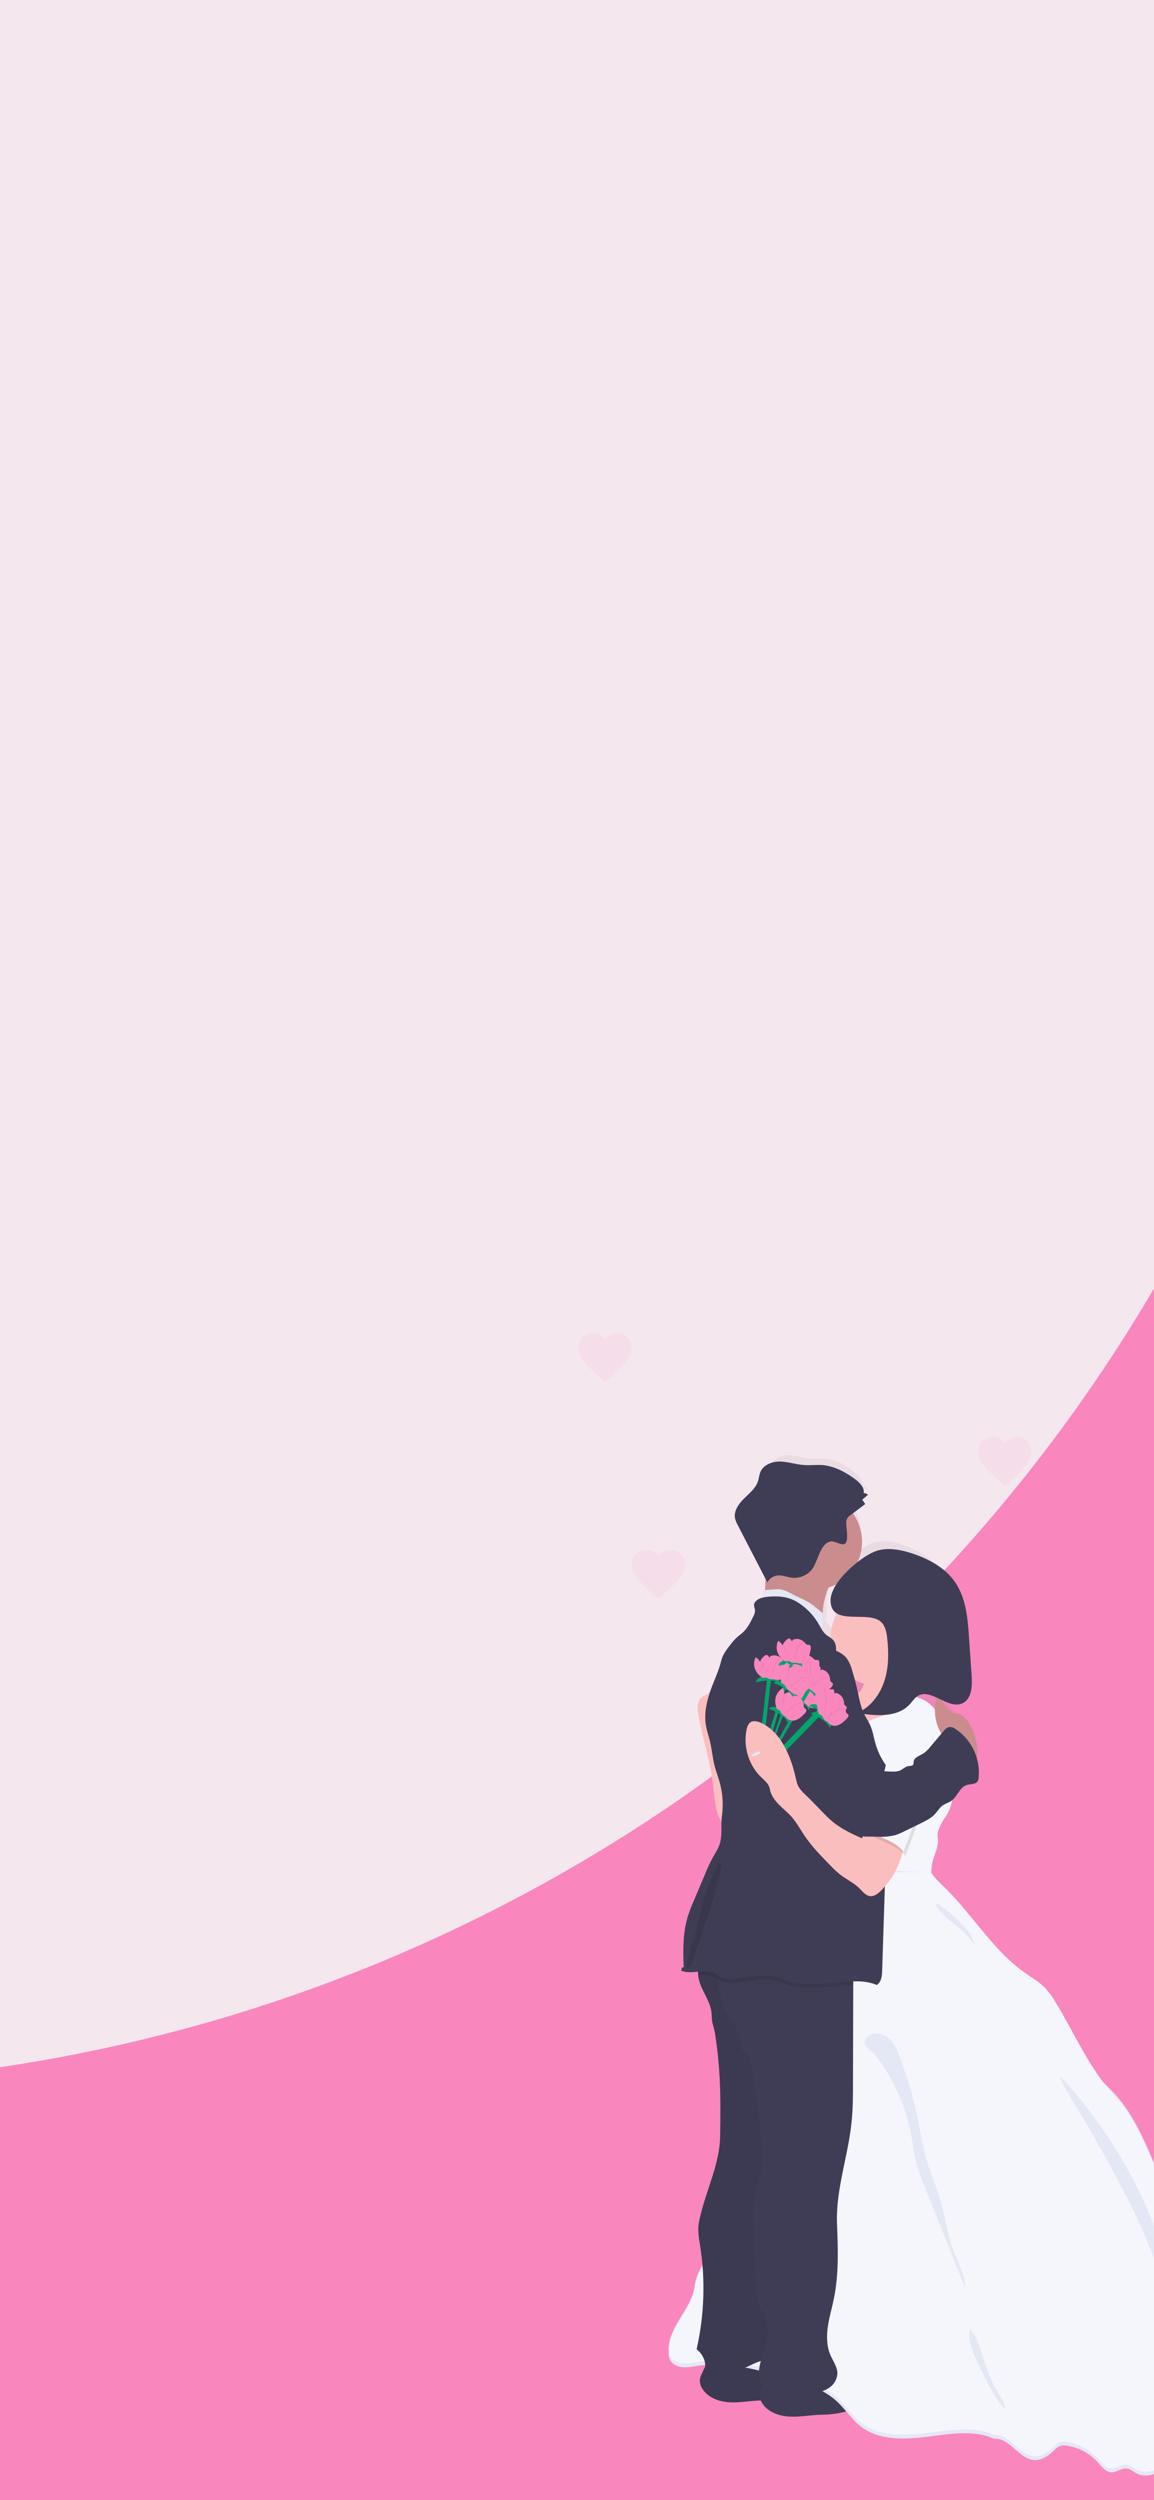 <svg width="375" height="812" viewBox="0 0 375 812" fill="none" xmlns="http://www.w3.org/2000/svg">
<g clip-path="url(#clip0_34_2567)">
<rect width="375" height="812" fill="#FA86BE"/>
<g filter="url(#filter0_d_34_2567)">
<circle cx="-76.5" cy="149.5" r="523.5" fill="#F5E7EE"/>
</g>
<path d="M420.582 777.808C420.586 777.752 420.586 777.696 420.582 777.641C420.621 776.85 420.47 776.061 420.142 775.34C419.138 773.306 416.719 772.972 414.667 772.618C411.287 772.038 408.048 770.82 405.124 769.028C403.183 767.844 401.193 766.101 400.951 763.652C400.951 763.15 400.988 762.647 400.951 762.189C400.951 761.854 400.951 761.525 400.951 761.209C400.951 759.901 400.877 758.698 399.903 758.462C394.087 757.023 389.058 752.069 387.055 745.788C386.627 744.448 386.33 743.053 385.778 741.77C384.023 737.702 380.117 735.495 377.165 732.419C373.284 728.37 371.033 722.74 369.402 717.091C367.771 711.442 366.643 705.595 364.503 700.157C360.938 691.085 357.72 681.425 351.674 674.176C350.763 673.079 349.758 671.956 348.698 670.822C343.322 662.971 339.67 653.689 335.013 645.219C334.124 643.483 333.04 641.854 331.782 640.364C330.17 638.578 328.174 637.301 326.313 635.843C317.353 628.849 311.624 617.861 303.904 609.224C302.559 607.717 300.463 605.596 299.471 603.78C299.465 602.719 299.556 601.661 299.743 600.617C300.239 598.044 301.573 595.601 301.343 592.978C301.263 592.467 301.219 591.951 301.213 591.434C301.276 590.838 301.436 590.256 301.684 589.71C302.084 588.528 302.612 587.392 303.259 586.325C304.383 584.598 305.123 582.651 305.429 580.614C306.973 579.151 307.643 576.472 309.572 575.796C310.644 575.424 312.052 575.678 312.672 574.618C312.851 574.254 312.95 573.857 312.963 573.452C313.158 571.358 312.98 569.246 312.436 567.214C312.592 566.141 312.634 565.054 312.56 563.971C312.349 561.273 311.578 558.648 310.297 556.264C309.51 554.763 308.437 553.263 306.905 552.915C306.57 552.841 306.229 552.822 305.907 552.723C303.935 552.147 303.253 549.102 301.473 548.159C303.761 549.4 306.099 550.801 308.251 549.759C310.954 548.439 311.177 544.321 310.973 541.035L310.254 528.863C309.869 522.662 309.386 516.083 306.192 510.974C303.315 506.361 298.603 503.589 293.791 501.859C290.542 500.687 286.97 499.937 283.752 501.133C283.944 500.997 284.13 500.861 284.316 500.737C283.92 500.855 283.533 501 283.157 501.171C281.469 502.028 279.901 503.104 278.494 504.37C279.274 502.396 279.674 500.292 279.672 498.17C279.69 494.994 278.79 491.88 277.08 489.203L280.714 486.146L279.864 484.764L281.464 483.238C281.363 483.075 281.223 482.941 281.056 482.847C280.889 482.754 280.7 482.705 280.509 482.705C280.435 482.699 280.36 482.699 280.286 482.705C280.343 482.25 280.305 481.787 280.174 481.347L280.062 481.453C279.966 481.073 279.816 480.71 279.616 480.374H279.746C279.67 480.234 279.585 480.1 279.492 479.971C279.492 480.033 279.492 480.101 279.492 480.163C278.969 479.392 278.329 478.708 277.595 478.135C274.817 475.853 271.636 473.962 268.194 473.708C266.52 473.584 264.84 473.85 263.166 473.708C260.909 473.553 258.72 472.697 256.456 472.604C254.193 472.511 251.645 473.435 250.708 475.704C250.305 476.697 250.25 477.813 249.946 478.836C249.27 481.118 247.465 482.699 245.934 484.385C244.402 486.072 242.982 488.335 243.404 490.692C243.572 491.441 243.834 492.166 244.185 492.849L252.042 509.814C252.074 511.056 252.037 512.298 251.93 513.535C251.88 514.068 251.812 514.608 251.725 515.153C251.688 515.383 251.645 515.618 251.589 515.854C250.661 516.01 249.821 516.494 249.22 517.218C248.996 517.5 248.854 517.84 248.811 518.198C248.856 518.766 248.956 519.329 249.109 519.878C249.121 520.61 248.948 521.333 248.606 521.98C247.819 523.809 246.982 525.67 245.642 527.04C245.097 527.604 244.477 528.075 243.925 528.634C243.295 529.303 242.721 530.023 242.207 530.785C241.06 532.397 239.876 534.084 239.454 536.093C238.76 539.379 237.358 542.504 236.354 545.71C236.211 545.968 236.033 546.206 235.827 546.417C235.207 547 234.413 547.248 233.805 547.818C232.441 549.108 232.565 551.464 232.9 553.43C234.103 560.734 236.211 567.847 237.048 575.213C237.383 578.103 237.52 581.042 238.164 583.863C238.402 585.082 238.854 586.249 239.498 587.311C239.405 590.082 239.69 592.891 238.704 595.446C238.245 596.599 237.606 597.653 237.048 598.757C236.276 600.347 235.591 601.978 234.996 603.643L231.629 612.51C231.009 614.191 230.352 615.883 229.868 617.632C228.473 622.723 228.467 628.173 228.665 633.475C228.69 633.639 228.655 633.806 228.566 633.946C228.467 634.07 228.231 634.033 228.225 633.865C228.181 634.175 228.008 634.703 227.97 635.006C229.471 635.738 231.158 635.502 232.832 635.323C232.832 635.484 232.832 635.651 232.832 635.812C232.829 635.852 232.829 635.891 232.832 635.93C232.847 636.436 232.899 636.939 232.987 637.437C232.987 637.437 232.987 637.437 232.987 637.474C233.03 637.728 233.086 637.976 233.142 638.224C233.142 638.293 233.142 638.355 233.191 638.423C233.247 638.646 233.309 638.876 233.377 639.093C233.415 639.21 233.446 639.316 233.483 639.427C233.52 639.539 233.576 639.7 233.626 639.83C233.675 639.961 233.681 639.998 233.712 640.078C234.122 641.145 234.611 642.174 235.076 643.216C235.875 644.827 236.409 646.557 236.658 648.338C236.695 648.747 236.707 649.156 236.726 649.578V650.006C236.738 650.448 236.775 650.889 236.837 651.327C236.949 652.033 237.16 652.709 237.327 653.404C237.427 653.813 237.501 654.235 237.575 654.644C237.65 655.053 237.718 655.593 237.78 656.064C238.247 659.569 238.592 663.083 238.815 666.605C238.871 667.455 238.921 668.31 238.964 669.16C239.256 675.36 239.181 681.561 239.107 687.799C239.066 689.834 238.858 691.862 238.487 693.863C237.451 699.735 235.312 705.44 233.898 711.269C233.749 711.889 233.613 712.509 233.483 713.129C233.168 714.443 232.961 715.781 232.863 717.128C232.853 718.925 233.015 720.719 233.346 722.486C233.652 724.631 233.888 726.787 234.053 728.953C232.91 730.971 232.165 733.19 231.858 735.488C231.108 742.39 225.261 747.567 224.467 754.469C224.414 754.907 224.396 755.348 224.411 755.79C224.393 756.074 224.393 756.36 224.411 756.645C224.328 757.378 224.392 758.12 224.597 758.828C224.891 759.57 225.384 760.217 226.022 760.697C226.66 761.178 227.418 761.473 228.212 761.55C229.731 761.742 231.251 761.358 232.764 761.104C233.446 760.986 234.128 760.911 234.81 760.843C234.828 761.078 234.828 761.315 234.81 761.55C234.489 762.126 234.215 762.728 233.991 763.348C233.609 764.075 233.371 764.869 233.291 765.686C233.264 766.651 233.507 767.604 233.991 768.439C235.517 771.223 238.561 772.531 241.476 772.779C244.39 773.027 247.286 772.389 250.2 772.234H250.696C250.796 772.508 250.919 772.773 251.062 773.027C252.581 775.812 255.632 777.12 258.54 777.368C261.448 777.616 264.356 776.983 267.27 776.828C268.139 776.785 269.013 776.785 269.881 776.723C271.663 776.588 273.425 776.266 275.139 775.762C276.373 777.516 277.788 779.135 279.362 780.592C284.471 784.933 291.534 784.685 297.92 783.835C304.307 782.986 311.506 781.411 317.329 784.455C321.793 783.965 324.453 791.053 328.936 791.233C330.995 791.313 332.843 789.869 334.331 788.281C334.842 787.615 335.5 787.076 336.253 786.706C336.876 786.521 337.536 786.5 338.169 786.644C341.643 787.273 344.764 789.158 346.937 791.939C348.065 793.353 349.219 795.133 350.912 795.17C352.431 795.17 353.776 793.738 355.283 793.93C356.306 794.066 357.143 794.941 358.03 795.48C360.808 797.123 364.231 795.604 366.897 793.793C369.563 791.983 372.415 789.794 375.541 790.123C377.568 790.334 379.373 791.598 381.264 792.423C387.093 794.965 394.242 793.043 398.421 787.859C399.085 787.029 399.767 786.067 400.746 785.85C401.401 785.77 402.065 785.868 402.669 786.136C406.172 787.301 409.855 788.374 413.439 787.58C417.023 786.787 420.434 783.544 420.508 779.464C420.513 779.215 420.503 778.967 420.477 778.72C420.477 778.565 420.508 778.403 420.508 778.242C420.542 778.099 420.567 777.954 420.582 777.808ZM279.827 544.836C279.578 545.489 279.148 546.057 278.587 546.473C278.537 546.206 278.487 545.94 278.432 545.667C278.208 544.513 277.954 543.366 277.681 542.225C278.509 542.756 279.392 543.193 280.317 543.528C280.137 543.962 279.988 544.427 279.808 544.836H279.827ZM270.737 516.846C270.737 516.889 270.737 516.933 270.737 516.976C270.737 519.159 271.493 520.405 272.597 521.118C271.366 523.507 270.728 526.157 270.737 528.844C270.315 528.516 269.862 528.224 269.496 527.858C268.817 527.16 268.265 526.347 267.866 525.459C268.043 525.489 268.226 525.461 268.387 525.378C268.703 525.161 268.69 524.653 268.647 524.243C268.228 520.35 268.753 516.413 270.179 512.766C270.903 512.511 271.603 512.189 272.268 511.805C271.346 513.301 270.823 515.009 270.749 516.765C270.749 516.765 270.718 516.815 270.718 516.846H270.737ZM301.083 547.967C300.761 549.17 300.584 550.406 300.556 551.65C299.432 549.927 297.775 548.621 295.837 547.93C295.609 547.862 295.377 547.806 295.143 547.763C295.287 547.619 295.443 547.486 295.608 547.366C297.387 546.126 299.39 546.994 301.436 548.079C301.315 548.034 301.19 547.996 301.064 547.967H301.083Z" fill="url(#paint0_linear_34_2567)"/>
<path d="M227.412 772.978C227.387 773.972 227.666 774.95 228.212 775.781C229.942 778.614 233.414 779.941 236.719 780.189C240.024 780.437 243.336 779.792 246.641 779.637C247.633 779.594 248.625 779.588 249.611 779.532C254.745 779.222 259.65 777.405 264.492 775.607C265.286 775.316 266.21 774.844 266.253 774.007C266.233 773.718 266.149 773.437 266.008 773.184C265.866 772.931 265.671 772.712 265.435 772.544C264.802 771.99 264.089 771.534 263.32 771.192C260.629 770.008 257.405 770.318 254.85 768.861C254.286 768.538 253.771 768.141 253.182 767.875C252.493 767.598 251.765 767.43 251.024 767.379C247.827 767.015 244.593 767.122 241.426 767.695C239.014 768.135 236.639 768.848 234.19 769.022C233.262 769.102 232.327 769.041 231.418 768.842C230.798 768.699 230.01 768.141 229.421 768.513C228.832 768.885 228.504 770.07 228.224 770.597C227.79 771.325 227.513 772.136 227.412 772.978V772.978Z" fill="#3F3D56"/>
<path opacity="0.05" d="M227.412 772.978C227.387 773.972 227.666 774.95 228.212 775.781C229.942 778.614 233.414 779.941 236.719 780.189C240.024 780.437 243.336 779.792 246.641 779.637C247.633 779.594 248.625 779.588 249.611 779.532C254.745 779.222 259.65 777.405 264.492 775.607C265.286 775.316 266.21 774.844 266.253 774.007C266.233 773.718 266.149 773.437 266.008 773.184C265.866 772.931 265.671 772.712 265.435 772.544C264.802 771.99 264.089 771.534 263.32 771.192C260.629 770.008 257.405 770.318 254.85 768.861C254.286 768.538 253.771 768.141 253.182 767.875C252.493 767.598 251.765 767.43 251.024 767.379C247.827 767.015 244.593 767.122 241.426 767.695C239.014 768.135 236.639 768.848 234.19 769.022C233.262 769.102 232.327 769.041 231.418 768.842C230.798 768.699 230.01 768.141 229.421 768.513C228.832 768.885 228.504 770.07 228.224 770.597C227.79 771.325 227.513 772.136 227.412 772.978V772.978Z" fill="black"/>
<path d="M246.833 777.628C246.805 778.623 247.084 779.601 247.633 780.431C249.363 783.265 252.829 784.592 256.14 784.84C259.451 785.088 262.756 784.443 266.061 784.288C267.053 784.245 268.039 784.238 269.031 784.182C274.165 783.872 279.07 782.056 283.913 780.257C284.707 779.96 285.63 779.495 285.674 778.651C285.654 778.363 285.57 778.083 285.428 777.831C285.287 777.579 285.091 777.362 284.855 777.194C284.224 776.638 283.511 776.183 282.741 775.843C280.05 774.658 276.825 774.962 274.271 773.505C273.706 773.189 273.192 772.786 272.603 772.525C271.913 772.249 271.186 772.08 270.445 772.023C267.247 771.662 264.013 771.77 260.846 772.345C258.434 772.786 256.059 773.499 253.61 773.666C252.683 773.751 251.748 773.693 250.838 773.493C250.218 773.35 249.431 772.792 248.842 773.164C248.253 773.536 247.918 774.72 247.645 775.247C247.208 775.974 246.931 776.786 246.833 777.628V777.628Z" fill="#3F3D56"/>
<path d="M236.689 545.512C236.463 544.887 236.052 544.346 235.51 543.962C234.214 543.242 232.683 544.582 232.119 545.927C231.554 547.273 231.368 548.922 230.258 549.896C229.583 550.516 228.652 550.739 227.958 551.322C226.408 552.63 226.563 555.042 226.929 557.027C228.299 564.467 230.699 571.697 231.654 579.194C232.032 582.139 232.187 585.128 232.894 587.999C233.328 589.698 234.016 591.422 235.374 592.525C236.732 593.629 238.902 593.896 240.18 592.693C237.87 586.432 236.716 579.803 236.775 573.13C236.813 568.789 237.395 564.449 237.513 560.059C237.643 556.227 237.451 552.388 237.259 548.556C237.277 547.572 237.091 546.595 236.713 545.685C236.513 545.236 236.184 544.857 235.768 544.595C235.352 544.334 234.867 544.202 234.376 544.216" fill="#FBBEBE"/>
<path d="M264.53 516.325C273.149 516.325 280.137 509.338 280.137 500.718C280.137 492.099 273.149 485.111 264.53 485.111C255.91 485.111 248.923 492.099 248.923 500.718C248.923 509.338 255.91 516.325 264.53 516.325Z" fill="#CB8C8E"/>
<path d="M285.562 547.639C294.209 547.639 301.219 540.629 301.219 531.982C301.219 523.335 294.209 516.325 285.562 516.325C276.915 516.325 269.906 523.335 269.906 531.982C269.906 540.629 276.915 547.639 285.562 547.639Z" fill="#FBBEBE"/>
<path d="M292.005 547.143C292.141 548.383 292.625 549.828 293.809 550.144C294.359 550.209 294.912 550.24 295.465 550.237C295.906 550.318 296.32 550.504 296.675 550.778C297.03 551.052 297.314 551.406 297.505 551.812C297.879 552.632 298.027 553.538 297.933 554.435C297.831 555.798 297.392 557.115 296.655 558.267C295.26 560.265 293.24 561.744 290.914 562.471C288.604 563.183 286.219 563.622 283.808 563.779C282.738 563.952 281.646 563.918 280.589 563.68C279.925 563.463 279.297 563.145 278.729 562.737C276.964 561.554 275.418 560.072 274.159 558.36C273.234 557.168 272.565 555.798 272.194 554.335C271.837 552.867 272.043 551.319 272.77 549.995C272.994 549.556 273.362 549.208 273.812 549.009C275.139 548.532 276.342 550.175 277.749 550.212C278.866 550.212 279.746 549.257 280.23 548.253C280.713 547.248 280.968 546.113 281.687 545.264C282.524 544.266 283.839 543.825 285.097 543.49C287.168 542.945 289.884 542.12 292.042 542.35C293.226 542.467 292.451 543.174 292.178 544.03C291.904 545.044 291.845 546.104 292.005 547.143V547.143Z" fill="#FBBEBE"/>
<path d="M277.247 563.481C279.151 562.626 280.205 560.561 281.904 559.339C283.33 558.316 285.11 557.95 286.74 557.299C288.395 556.639 289.91 555.671 291.205 554.447C292.383 553.337 293.431 551.967 294.925 551.421C296.067 551.058 297.293 551.058 298.435 551.421C301.653 552.314 304.127 554.993 305.566 558C307.004 561.007 307.556 564.356 308.096 567.648L308.902 572.609C309.5 575.639 309.789 578.722 309.764 581.811C309.633 584.911 308.827 588.011 306.949 590.492C306.221 591.566 305.62 592.721 305.157 593.933C304.879 594.484 304.7 595.081 304.629 595.694C304.634 596.22 304.682 596.745 304.772 597.263C305.032 599.929 303.532 602.416 302.949 605.032C302.647 606.786 302.555 608.57 302.676 610.346C302.661 610.578 302.708 610.809 302.813 611.016C302.946 611.202 303.128 611.348 303.34 611.438C303.749 611.655 304.171 611.859 304.58 612.058C301.158 612.818 297.661 613.188 294.156 613.161C288.012 613.019 282.016 611.301 275.908 610.588C275.678 607.785 276.447 605.082 276.621 602.279C276.656 600.45 276.542 598.621 276.28 596.81C275.769 591.86 275.817 586.868 276.423 581.928C276.633 580.192 276.919 578.462 276.999 576.714C277.092 574.643 276.906 572.565 277.055 570.513C277.198 568.547 277.675 566.6 277.725 564.629C277.783 564.411 277.768 564.181 277.682 563.974C277.595 563.766 277.442 563.593 277.247 563.481V563.481Z" fill="#F4F6FB"/>
<path d="M284.167 607.543C290.591 607.581 296.252 607.767 302.658 608.207C303.786 610.067 301.083 615.084 302.614 616.621C311.394 625.42 313.348 637.245 323.542 644.369C325.656 645.845 331.602 647.042 333.463 648.865C334.92 650.31 332.694 649.28 333.773 651.035C339.973 661.155 353.956 671.144 362.06 679.844C368.931 687.216 372.601 697.05 376.657 706.283C379.087 711.808 380.377 717.767 382.237 723.515C384.097 729.263 386.658 734.986 391.073 739.103C394.434 742.241 398.88 744.486 400.87 748.622C401.431 749.958 401.917 751.324 402.327 752.714C403.5 755.909 405.451 758.762 408.004 761.012C410.558 763.263 413.632 764.842 416.949 765.605C418.753 766.002 417.928 769.009 418.114 770.851C418.369 773.368 420.644 775.154 422.864 776.363C426.241 778.198 429.91 779.434 433.709 780.016C436.041 780.369 438.794 780.716 439.91 782.781C440.28 783.505 440.453 784.313 440.412 785.125C440.331 789.279 436.444 792.566 432.351 793.384C428.259 794.203 424.08 793.099 420.099 791.915C419.403 791.642 418.652 791.542 417.91 791.623C416.794 791.84 416.05 792.82 415.262 793.67C412.832 796.284 409.681 798.12 406.209 798.947C402.736 799.773 399.096 799.553 395.749 798.314C393.591 797.471 391.544 796.187 389.238 795.97C385.679 795.635 382.46 797.867 379.397 799.69C376.334 801.513 372.465 803.076 369.309 801.402C368.267 800.856 367.349 799.969 366.208 799.827C364.491 799.628 362.959 801.117 361.248 801.067C359.326 801.03 358.005 799.207 356.721 797.781C354.111 794.903 350.582 793.02 346.738 792.454C346.018 792.304 345.272 792.325 344.562 792.516C343.722 792.879 342.974 793.426 342.373 794.116C340.68 795.734 338.578 797.216 336.241 797.117C331.137 796.937 328.105 789.726 323.027 790.222C316.405 787.122 308.207 788.721 300.946 789.602C293.685 790.482 285.643 790.737 279.827 786.303C276.764 783.959 274.686 780.555 271.828 777.957C267.314 773.852 261.225 772.06 255.353 770.386C246.052 767.732 236.391 765.053 226.829 766.498C225.106 766.759 223.376 767.118 221.646 766.951C219.916 766.783 218.142 765.81 217.535 764.185C217.269 763.352 217.21 762.467 217.361 761.606C218.26 754.587 224.913 749.316 225.763 742.291C226.191 738.806 228.063 735.755 230.06 732.872C231.759 730.294 233.31 727.621 234.704 724.867C238.009 718.666 241.327 712.465 243.819 705.917C246.442 699.028 248.123 691.823 249.797 684.643C251.409 677.717 252.178 670.623 253.337 663.604C254.181 658.501 255.501 653.491 256.822 648.487C260.729 633.704 264.66 618.835 271.084 604.97C275.263 606.148 279.87 607.519 284.167 607.543Z" fill="#E3E8F4"/>
<path d="M284.167 609.404C290.591 609.441 296.252 609.007 302.658 609.447C303.786 611.307 306.173 613.453 307.705 614.984C316.485 623.796 323.008 634.957 333.196 642.075C335.31 643.557 337.58 644.859 339.397 646.676C340.816 648.176 342.051 649.842 343.074 651.637C349.274 661.762 353.931 673.029 362.035 681.729C368.906 689.101 372.577 698.935 376.632 708.168C379.062 713.693 380.352 719.652 382.212 725.4C384.073 731.148 386.634 736.871 391.048 740.989C394.409 744.126 398.855 746.371 400.845 750.507C401.406 751.843 401.892 753.209 402.303 754.599C403.475 757.794 405.427 760.647 407.98 762.898C410.533 765.148 413.607 766.727 416.924 767.49C418.728 767.887 417.904 770.894 418.09 772.736C418.344 775.254 420.62 777.039 422.839 778.248C426.216 780.083 429.886 781.319 433.684 781.901C436.016 782.254 438.769 782.601 439.885 784.666C440.255 785.39 440.428 786.198 440.387 787.01C440.307 791.164 436.419 794.451 432.326 795.269C428.234 796.088 424.055 794.984 420.074 793.8C419.379 793.527 418.627 793.427 417.885 793.508C416.769 793.725 416.025 794.705 415.237 795.555C412.807 798.169 409.657 800.005 406.184 800.832C402.711 801.658 399.071 801.438 395.724 800.199C393.566 799.356 391.52 798.072 389.213 797.855C385.654 797.52 382.436 799.752 379.373 801.575C376.309 803.398 372.44 804.961 369.284 803.287C368.242 802.741 367.325 801.854 366.184 801.712C364.466 801.513 362.935 803.002 361.223 802.952C359.301 802.915 357.98 801.092 356.697 799.666C354.096 796.784 350.577 794.893 346.738 794.314C346.018 794.164 345.272 794.185 344.562 794.376C343.722 794.74 342.974 795.286 342.373 795.976C340.68 797.595 338.578 799.077 336.241 798.977C331.137 798.798 328.105 791.586 323.027 792.082C316.405 788.982 308.207 790.582 300.946 791.462C293.685 792.343 285.643 792.597 279.827 788.163C276.764 785.82 274.686 782.415 271.828 779.817C267.314 775.712 261.225 773.92 255.353 772.246C246.052 769.592 236.391 766.914 226.829 768.358C225.106 768.619 223.376 768.978 221.646 768.811C219.916 768.644 218.142 767.67 217.535 766.045C217.269 765.212 217.21 764.327 217.361 763.466C218.26 756.447 224.913 751.176 225.763 744.151C226.191 740.666 228.063 737.615 230.06 734.732C231.759 732.154 233.31 729.481 234.704 726.727C238.009 720.526 241.327 714.326 243.819 707.778C246.442 700.889 248.123 693.683 249.797 686.503C251.409 679.577 252.178 672.483 253.337 665.464C254.181 660.361 255.501 655.351 256.822 650.347C260.729 635.564 264.66 620.695 271.084 606.83C275.263 608.009 279.87 609.379 284.167 609.404Z" fill="#E3E8F4"/>
<path d="M284.167 608.164C290.591 608.201 296.252 607.767 302.658 608.207C303.786 610.067 306.173 612.213 307.705 613.744C316.485 622.555 323.008 633.717 333.196 640.835C335.31 642.317 337.58 643.619 339.397 645.436C340.816 646.936 342.051 648.602 343.074 650.397C349.274 660.522 353.931 671.789 362.035 680.488C368.906 687.861 372.577 697.695 376.632 706.928C379.062 712.453 380.352 718.412 382.212 724.16C384.073 729.908 386.634 735.631 391.048 739.748C394.409 742.886 398.855 745.131 400.845 749.266C401.406 750.603 401.892 751.969 402.303 753.359C403.475 756.554 405.427 759.406 407.98 761.657C410.533 763.908 413.607 765.487 416.924 766.25C418.728 766.647 417.904 769.654 418.09 771.496C418.344 774.013 420.62 775.799 422.839 777.008C426.216 778.843 429.886 780.078 433.684 780.661C436.016 781.014 438.769 781.361 439.885 783.426C440.255 784.15 440.428 784.958 440.387 785.77C440.307 789.924 436.419 793.211 432.326 794.029C428.234 794.848 424.055 793.744 420.074 792.56C419.379 792.287 418.627 792.187 417.885 792.268C416.769 792.485 416.025 793.465 415.237 794.314C412.807 796.929 409.657 798.765 406.184 799.592C402.711 800.418 399.071 800.198 395.724 798.959C393.566 798.115 391.52 796.832 389.213 796.615C385.654 796.28 382.436 798.512 379.373 800.335C376.309 802.158 372.44 803.721 369.284 802.047C368.242 801.501 367.325 800.614 366.184 800.472C364.466 800.273 362.935 801.761 361.223 801.712C359.301 801.675 357.98 799.852 356.697 798.426C354.096 795.544 350.577 793.652 346.738 793.074C346.018 792.924 345.272 792.945 344.562 793.136C343.722 793.499 342.974 794.046 342.373 794.736C340.68 796.354 338.578 797.836 336.241 797.737C331.137 797.557 328.105 790.346 323.027 790.842C316.405 787.742 308.207 789.342 300.946 790.222C293.685 791.103 285.643 791.357 279.827 786.923C276.764 784.579 274.686 781.175 271.828 778.577C267.314 774.472 261.225 772.68 255.353 771.006C246.052 768.352 236.391 765.673 226.829 767.118C225.106 767.379 223.376 767.738 221.646 767.571C219.916 767.403 218.142 766.43 217.535 764.805C217.269 763.972 217.21 763.087 217.361 762.226C218.26 755.207 224.913 749.936 225.763 742.911C226.191 739.426 228.063 736.375 230.06 733.492C231.759 730.914 233.31 728.241 234.704 725.487C238.009 719.286 241.327 713.085 243.819 706.538C246.442 699.649 248.123 692.443 249.797 685.263C251.409 678.337 252.178 671.243 253.337 664.224C254.181 659.121 255.501 654.111 256.822 649.107C260.729 634.324 264.66 619.455 271.084 605.59C275.263 606.768 279.87 608.139 284.167 608.164Z" fill="#F4F6FB"/>
<path d="M228.243 636.619C226.197 638.857 226.662 642.416 227.859 645.2C229.055 647.985 230.872 650.595 231.207 653.609C231.319 654.613 231.257 655.63 231.43 656.628C231.561 657.348 231.802 658.036 231.988 658.743C232.214 659.637 232.388 660.544 232.509 661.459C233.167 665.873 233.613 670.326 233.849 674.79C234.19 681.102 234.103 687.433 234.016 693.758C233.892 702.606 229.676 710.891 227.623 719.497C227.262 720.828 227.025 722.19 226.916 723.565C226.907 725.395 227.088 727.222 227.456 729.015C229.268 740.303 228.899 751.833 226.371 762.982C228.231 764.446 229.527 766.901 229.08 769.22C233.08 769.921 237.265 770.609 241.116 769.338C243.441 768.575 245.531 767.125 247.937 766.672C249.797 766.331 251.948 766.504 253.263 765.153C253.797 764.521 254.187 763.781 254.404 762.982C258.943 749.775 257.672 735.396 257.417 721.438C257.281 713.935 257.417 706.426 257.132 698.929C256.572 685.563 254.475 672.305 250.882 659.419C249.146 653.218 247.472 647.017 244.061 641.517C243.375 640.246 242.402 639.15 241.221 638.318C239.925 637.524 238.357 637.332 236.844 637.158C233.681 636.817 231.406 636.978 228.243 636.619Z" fill="#3F3D56"/>
<path opacity="0.05" d="M254.404 762.989C254.185 763.784 253.796 764.523 253.263 765.153C251.948 766.51 249.791 766.331 247.937 766.678C247.701 766.721 247.465 766.777 247.236 766.839C245.121 767.403 243.212 768.65 241.122 769.319C237.265 770.56 233.061 769.902 229.08 769.202C229.527 766.883 228.231 764.421 226.371 762.958C228.901 751.811 229.272 740.282 227.462 728.996C227.089 727.204 226.906 725.377 226.916 723.546C227.028 722.171 227.264 720.81 227.623 719.478C229.663 710.866 233.892 702.581 234.016 693.733C234.103 687.408 234.19 681.077 233.855 674.765C233.611 670.301 233.162 665.857 232.509 661.434C232.387 660.52 232.216 659.613 231.995 658.718C231.802 658.017 231.561 657.323 231.437 656.603C231.257 655.611 231.319 654.588 231.207 653.584C230.872 650.57 229.062 647.966 227.859 645.182C227.356 644.034 227.03 642.818 226.891 641.573C226.749 640.697 226.796 639.802 227.029 638.946C227.262 638.09 227.676 637.294 228.243 636.612C230.37 636.848 232.088 636.842 233.948 636.922C234.859 636.96 235.808 637.022 236.844 637.139C238.357 637.307 239.944 637.499 241.227 638.299C242.408 639.131 243.378 640.226 244.061 641.498C244.396 642.038 244.712 642.584 245.016 643.135C247.8 648.201 249.319 653.782 250.882 659.394C254.474 672.28 256.572 685.538 257.132 698.904C257.448 706.401 257.281 713.91 257.417 721.419C257.678 735.408 258.943 749.775 254.404 762.989Z" fill="black"/>
<path d="M277.266 641.48C277.266 642.565 277.266 643.656 277.266 644.742C277.237 655.217 277.21 665.69 277.185 676.16C277.185 680.47 277.185 684.792 276.739 689.076C275.641 700.238 271.561 711.045 271.995 722.219C272.305 730.336 272.615 738.546 270.985 746.507C270.365 749.558 269.459 752.559 269.013 755.641C268.566 758.723 268.616 761.972 269.838 764.843C270.718 766.895 272.2 768.836 272.119 771.043C272.028 771.992 271.715 772.906 271.206 773.712C270.696 774.518 270.005 775.192 269.186 775.681C267.538 776.64 265.71 777.25 263.817 777.473C261.454 777.865 259.062 778.049 256.667 778.025C253.238 777.988 249.332 777.238 247.558 774.305C246.368 772.333 246.461 769.828 247.031 767.59C247.1 767.329 247.168 767.075 247.242 766.821C247.825 764.867 248.656 762.989 249.102 761.004C249.82 757.873 249.589 754.598 248.439 751.598C248.228 751.04 247.565 749.986 246.969 750.054C246.021 747.605 245.878 744.926 245.729 742.297L244.855 724.501C244.669 720.626 244.483 716.701 245.277 712.906C245.897 709.805 247.217 706.854 247.589 703.71C247.756 701.822 247.745 699.923 247.558 698.036C246.863 688.313 245.605 678.638 243.788 669.061C243.728 668.573 243.566 668.104 243.311 667.684C242.902 667.114 242.189 666.847 241.686 666.351C240.632 665.322 240.731 663.641 240.483 662.184C240.037 659.555 238.295 657.372 236.949 655.078C234.808 651.381 233.609 647.213 233.458 642.943C233.382 640.924 233.546 638.903 233.948 636.922C233.998 636.656 234.06 636.389 234.122 636.123C247.636 635.26 261.205 636.093 274.513 638.603C275.486 638.783 276.578 639.062 277.03 639.942C277.228 640.429 277.309 640.956 277.266 641.48V641.48Z" fill="#3F3D56"/>
<path d="M353.398 690.286C360.07 702.03 366.767 713.799 372.074 726.219C376.384 736.295 379.918 747.028 387.148 755.263C393.919 762.97 403.27 767.782 412.453 772.414L404.231 765.171C395.978 757.886 387.551 750.395 382.312 740.716C379.459 735.445 377.649 729.685 375.491 724.073C369.992 709.64 362.333 696.126 352.778 683.992C350.121 680.505 347.264 677.176 344.221 674.021C346.323 679.602 350.434 685.077 353.398 690.286Z" fill="#E3E8F4"/>
<path d="M319.362 770.752C321.371 774.881 323.417 779.073 326.481 782.496C326.741 780.45 325.34 778.614 324.23 776.878C322.221 773.722 320.999 770.169 319.778 766.653C318.649 763.398 317.601 758.908 315.201 756.335C313.974 760.75 317.502 766.957 319.362 770.752Z" fill="#E3E8F4"/>
<path d="M296.104 693.404C296.686 696.505 297.027 699.605 297.809 702.637C298.576 705.361 299.519 708.033 300.63 710.636L313.701 743.215C313.59 738.787 311.221 734.782 309.714 730.627C307.854 725.524 307.184 720.086 305.665 714.84C304.425 710.587 302.627 706.525 301.325 702.29C299.514 696.319 298.751 690.081 297.331 684.004C296.049 678.745 294.448 673.568 292.538 668.502C291.67 666.109 290.678 663.623 288.762 661.967C286.846 660.311 283.634 659.84 281.823 661.632C279.275 664.156 283.138 665.737 284.409 667.38C290.287 675.028 294.288 683.948 296.091 693.423L296.104 693.404Z" fill="#E3E8F4"/>
<path d="M313.645 626.102C314.339 626.802 314.943 627.585 315.443 628.434C316.144 629.723 316.423 631.23 317.304 632.427C315.753 630.25 313.983 628.239 312.021 626.425C310.83 625.402 309.54 624.521 308.344 623.498C307.432 622.717 303.439 619.331 304.233 618.178C307.73 619.957 310.985 623.231 313.645 626.102Z" fill="#E3E8F4"/>
<path d="M272.15 509.604C272.008 510.887 271.22 511.997 270.544 513.101C268.573 516.376 267.474 520.101 267.351 523.921C267.314 525.041 267.364 526.163 267.5 527.276C267.549 527.691 267.562 528.212 267.202 528.429C267.009 528.519 266.792 528.547 266.582 528.509C266.16 528.472 265.751 528.423 265.342 528.354C258.713 527.294 252.909 522.774 246.238 521.633C246.649 521.438 247.014 521.158 247.309 520.81C247.603 520.463 247.819 520.056 247.943 519.618C248.122 519.118 248.257 518.603 248.346 518.08C248.445 517.528 248.519 516.976 248.575 516.437C248.997 512.443 248.389 508.773 248.166 504.717C247.912 499.992 253.747 501.549 257.169 501.487C259.916 501.437 262.713 501.394 265.367 502.138C268.021 502.882 270.544 504.525 271.685 507.03C272.068 507.831 272.228 508.72 272.15 509.604Z" fill="#CB8C8E"/>
<path d="M267.202 528.429C267.009 528.519 266.792 528.547 266.582 528.509C266.16 528.472 265.751 528.423 265.342 528.354C264.772 527.821 264.22 527.263 263.693 526.68C262.452 525.304 261.336 523.791 259.898 522.619C257.676 520.893 254.96 519.924 252.147 519.853C250.741 519.891 249.335 519.812 247.943 519.618C248.122 519.118 248.257 518.603 248.346 518.08C248.445 517.528 248.52 516.976 248.575 516.437C249.353 516.337 250.135 516.281 250.919 516.269C251.839 516.136 252.772 516.117 253.697 516.214C255.229 516.443 256.58 517.299 257.957 518.012C259.861 518.998 261.901 519.742 263.668 520.963C264.213 521.348 264.734 521.769 265.255 522.203C265.962 522.78 266.663 523.363 267.37 523.933C267.333 525.054 267.382 526.175 267.518 527.288C267.549 527.685 267.562 528.212 267.202 528.429Z" fill="#E3E8F4"/>
<path opacity="0.1" d="M277.266 641.48C277.266 642.565 277.266 643.656 277.266 644.741C274.686 644.816 272.051 645.194 269.484 645.361C267.072 645.535 264.654 645.541 262.235 645.51C260.343 645.557 258.454 645.349 256.617 644.89C255.297 644.506 254.057 643.873 252.742 643.476C250.262 642.714 247.645 642.807 245.022 643.117C242.889 643.365 240.737 643.737 238.611 643.929C237.232 644.121 235.828 643.977 234.518 643.507C234.152 643.341 233.799 643.146 233.464 642.925C232.94 642.573 232.393 642.256 231.827 641.976C230.302 641.294 228.603 641.405 226.898 641.567C226.755 640.691 226.802 639.795 227.035 638.94C227.268 638.084 227.682 637.288 228.249 636.606C230.376 636.842 232.094 636.835 233.954 636.916C234.004 636.649 234.066 636.383 234.128 636.116C247.642 635.253 261.211 636.087 274.519 638.596C275.492 638.776 276.584 639.055 277.036 639.936C277.233 640.425 277.312 640.954 277.266 641.48V641.48Z" fill="black"/>
<path d="M249.127 518.644C247.782 518.805 246.343 519.146 245.475 520.182C245.223 520.46 245.061 520.808 245.01 521.18C245.062 521.761 245.174 522.334 245.345 522.892C245.359 523.642 245.161 524.381 244.774 525.025C243.875 526.885 242.914 528.782 241.401 530.177C240.781 530.754 240.074 531.232 239.448 531.796C238.736 532.471 238.082 533.205 237.495 533.991C236.186 535.628 234.841 537.345 234.363 539.385C233.526 542.926 231.784 546.268 230.643 549.728C229.502 553.188 228.783 556.871 229.403 560.455C229.694 562.154 230.283 563.785 230.693 565.459C231.35 568.144 231.536 570.922 232.23 573.595C232.671 575.263 233.303 576.875 233.781 578.555C234.822 582.156 235.103 585.933 234.605 589.648C234.14 593.04 234.921 596.649 233.551 599.78C232.988 600.935 232.367 602.061 231.691 603.153C230.816 604.76 230.035 606.416 229.353 608.114L225.527 617.142C224.768 618.842 224.099 620.58 223.525 622.351C221.931 627.534 221.925 633.059 222.148 638.472C222.175 638.641 222.137 638.814 222.043 638.956C221.925 639.08 221.658 639.043 221.652 638.876C221.602 639.186 221.404 639.725 221.361 640.035C224.616 641.449 228.622 639.31 231.865 640.754C232.807 641.176 233.607 641.877 234.556 642.286C235.864 642.76 237.269 642.907 238.648 642.714C243.379 642.323 248.234 640.854 252.773 642.255C254.094 642.658 255.328 643.29 256.649 643.675C258.487 644.133 260.379 644.341 262.273 644.295C264.691 644.332 267.109 644.326 269.521 644.146C274.711 643.768 280.162 642.633 284.942 644.692C286.486 643.557 286.604 641.796 286.666 639.886C286.782 636.29 286.898 632.695 287.013 629.103L288.297 589.45C288.478 586.718 288.376 583.975 287.993 581.265C287.119 576.354 284.434 571.964 281.792 567.754L269.459 547.911C268.641 546.597 269.459 545.127 270.024 543.683C270.811 541.609 271.344 539.448 271.611 537.246C271.809 535.628 271.797 533.805 270.699 532.602C270.079 531.926 269.205 531.548 268.498 530.965C267.469 530.122 266.849 528.925 266.229 527.796C264.508 524.693 262.01 522.09 258.98 520.244C255.936 518.477 252.624 518.229 249.127 518.644Z" fill="#3F3D56"/>
<path opacity="0.1" d="M261.851 536.639C257.467 537.848 254.751 542.3 253.548 546.684C251.861 552.816 252.271 559.37 253.759 565.546C255.247 571.722 257.789 577.594 260.363 583.404C260.965 584.825 261.644 586.212 262.396 587.559C264.482 591.206 267.668 594.099 271.499 595.824C275.353 597.526 279.706 597.718 283.696 596.364C284.429 596.129 285.12 595.777 285.742 595.322C287.937 593.635 288.278 590.51 288.439 587.745L288.991 578.053C289.047 577.542 289.022 577.025 288.917 576.522C288.668 575.834 288.287 575.202 287.794 574.661C285.978 572.311 284.631 569.633 283.826 566.774C283.262 564.771 282.964 562.682 282.096 560.79C281.575 559.649 280.856 558.608 280.292 557.485C279.051 555.067 278.611 552.357 278.028 549.716C277.52 547.409 276.912 545.125 276.205 542.864C275.879 541.612 275.345 540.423 274.624 539.348C272.919 537.042 269.893 536.211 267.09 535.628C265.765 535.238 264.367 535.17 263.01 535.43C261.485 535.845 260.301 537.023 259.197 538.152" fill="black"/>
<path d="M262.471 536.019C258.087 537.228 255.371 541.68 254.168 546.064C252.482 552.196 252.891 558.75 254.379 564.926C255.867 571.102 258.409 576.974 260.983 582.784C261.585 584.205 262.264 585.591 263.017 586.939C265.102 590.586 268.288 593.479 272.119 595.204C275.974 596.906 280.326 597.098 284.316 595.744C285.05 595.509 285.74 595.157 286.362 594.702C288.557 593.015 288.898 589.89 289.059 587.125L289.611 577.433C289.667 576.922 289.642 576.405 289.537 575.901C289.288 575.214 288.907 574.582 288.415 574.041C286.599 571.691 285.251 569.013 284.446 566.154C283.882 564.151 283.584 562.062 282.716 560.17C282.195 559.029 281.476 557.988 280.912 556.865C279.672 554.447 279.231 551.737 278.648 549.096C278.14 546.789 277.532 544.505 276.825 542.244C276.499 540.992 275.965 539.803 275.244 538.728C273.539 536.422 270.513 535.591 267.71 535.008C266.386 534.618 264.987 534.55 263.63 534.809C262.105 535.225 260.921 536.403 259.817 537.532" fill="#3F3D56"/>
<path d="M305.243 561.9C303.678 558.628 303.386 554.89 304.425 551.415C306.855 552.035 307.525 555.619 310.005 556.258C310.371 556.351 310.762 556.369 311.134 556.45C312.87 556.803 314.098 558.31 314.997 559.86C316.441 562.243 317.323 564.923 317.576 567.698C317.821 570.484 317.169 573.276 315.716 575.666C315.778 575.573 311.376 571.059 311.004 570.594C310.231 569.688 309.474 568.764 308.734 567.822C307.956 566.949 307.257 566.009 306.645 565.013C306.434 564.616 306.39 564.157 306.204 563.736C305.913 563.109 305.547 562.514 305.243 561.9Z" fill="#CB8C8E"/>
<path d="M293.939 598.373C293.183 604.325 290.472 609.858 286.232 614.104C285.283 615.04 284.099 615.964 282.772 615.834C281.34 615.685 280.354 614.383 279.331 613.354C277.47 611.493 274.99 610.383 272.925 608.759C271.858 607.879 270.847 606.933 269.899 605.925C266.861 602.825 263.804 599.725 261.38 596.11C260.009 594.076 258.837 591.893 257.213 590.058C255.929 588.6 254.385 587.398 253.034 586.009C251.682 584.62 250.491 582.958 250.169 581.048C249.828 579.027 247.689 577.712 246.343 576.162C244.684 574.198 243.486 571.888 242.837 569.401C242.188 566.914 242.104 564.313 242.592 561.789C242.809 560.71 243.261 559.501 244.303 559.129C244.717 559.002 245.154 558.975 245.58 559.048C248.197 559.414 250.138 561.584 251.831 563.618C252.991 564.948 254.058 566.357 255.024 567.834C257.089 571.189 258.037 575.095 258.955 578.927C259.495 581.166 261.727 582.821 263.333 584.471L267.363 588.607C268.324 589.593 269.286 590.585 270.34 591.471C273.223 593.914 276.683 595.551 280.137 597.052C280.441 595.935 280.901 594.867 281.501 593.877C281.808 593.39 282.214 592.973 282.693 592.653C283.171 592.333 283.712 592.116 284.279 592.017C285.879 591.812 287.342 592.873 288.619 593.877L293.363 597.598C293.629 597.815 293.977 598.05 293.939 598.373Z" fill="#FBBEBE"/>
<path opacity="0.1" d="M301.486 561.367C302.068 561.991 302.529 562.719 302.844 563.512C303.898 565.689 304.374 568.1 304.227 570.513C304.062 571.812 303.775 573.093 303.371 574.339L301.895 579.417C299.601 587.292 297.3 595.186 294.2 602.781C291.652 599.476 287.193 598.478 283.572 596.413C283.215 596.236 282.896 595.99 282.636 595.688C282.316 595.221 282.153 594.665 282.171 594.1C282.21 592.575 282.542 591.072 283.15 589.673C285.407 583.615 288.539 577.7 288.905 571.251C288.919 570.051 288.995 568.853 289.134 567.661C289.396 566.24 289.957 564.892 290.781 563.706C291.604 562.519 292.67 561.521 293.909 560.778C295.992 559.426 299.638 559.556 301.486 561.367Z" fill="black"/>
<path d="M300.866 559.928C301.447 560.554 301.907 561.281 302.224 562.074C303.278 564.25 303.754 566.661 303.606 569.074C303.445 570.391 303.159 571.688 302.751 572.95L301.275 578.028C298.981 585.903 296.68 593.797 293.58 601.392C291.031 598.094 286.573 597.089 282.952 595.024C282.595 594.85 282.277 594.605 282.016 594.305C281.698 593.838 281.535 593.282 281.551 592.718C281.589 591.191 281.921 589.685 282.53 588.284C284.787 582.226 287.919 576.317 288.284 569.862C288.299 568.664 288.375 567.468 288.514 566.278C288.775 564.856 289.336 563.507 290.159 562.319C290.982 561.131 292.049 560.132 293.288 559.389C295.372 558.006 299.018 558.136 300.866 559.928Z" fill="#F4F6FB"/>
<path d="M286.499 526.972C287.739 528.293 288.086 530.202 288.291 532.007C288.824 536.67 288.836 541.481 287.385 545.946C285.934 550.41 282.859 554.497 278.549 556.351C284.552 557.324 291.682 557.932 295.75 553.405C296.544 552.525 297.189 551.465 298.199 550.826C302.509 548.11 307.978 555.272 312.653 553.238C315.753 551.899 315.977 547.707 315.753 544.359L314.904 531.957C314.47 525.626 313.918 518.936 310.291 513.752C307.017 509.058 301.653 506.237 296.203 504.451C292.284 503.211 287.919 502.399 284.105 503.967C279.238 505.964 269.844 513.938 269.899 519.835C270.005 528.596 282.406 522.644 286.499 526.972Z" fill="#3F3D56"/>
<path d="M290.194 575.381C290.89 575.408 291.586 575.318 292.253 575.114C293.307 574.723 294.113 573.744 295.248 573.582C295.818 573.502 296.55 573.582 296.798 573.043C296.872 572.792 296.899 572.529 296.878 572.268C296.965 570.761 298.856 570.24 300.134 569.434C300.939 568.869 301.653 568.183 302.248 567.4L306.651 562.198C307.055 561.603 307.643 561.157 308.325 560.927C309.104 560.84 309.885 561.063 310.501 561.547C313.064 563.25 315.116 565.617 316.44 568.395C317.763 571.173 318.308 574.258 318.017 577.321C318.006 577.744 317.896 578.159 317.694 578.531C317.006 579.609 315.388 579.349 314.166 579.733C311.828 580.465 311.115 583.497 309.112 584.905C308.213 585.525 307.103 585.792 306.229 586.436C305.355 587.081 304.685 588.21 303.891 589.084C302.651 590.485 300.884 591.347 299.185 592.184L293.995 594.714C292.974 595.246 291.91 595.69 290.814 596.041C288.922 596.484 286.975 596.649 285.035 596.531L281.234 596.482C280.806 596.52 280.375 596.434 279.994 596.233C279.77 596.066 279.583 595.855 279.442 595.613C277.489 592.68 277.092 588.892 277.787 585.438C278.363 582.573 279.721 578.617 281.761 576.441C283.535 574.568 287.739 575.43 290.194 575.381Z" fill="#3F3D56"/>
<path d="M275.015 495.038C274.902 494.449 274.98 493.839 275.238 493.297C275.495 492.755 275.919 492.309 276.447 492.025L281.16 488.484L280.193 487.077L282.009 485.52C281.86 485.313 281.654 485.154 281.417 485.062C281.179 484.969 280.92 484.948 280.67 484.999C280.955 483.083 279.318 481.465 277.762 480.324C274.593 478.005 270.941 476.077 267.059 475.816C265.156 475.692 263.246 475.965 261.342 475.816C258.775 475.655 256.283 474.787 253.709 474.688C251.136 474.588 248.247 475.599 247.168 477.912C246.709 478.916 246.647 480.051 246.3 481.099C245.524 483.418 243.478 485.024 241.736 486.742C239.993 488.459 238.375 490.76 238.859 493.153C239.049 493.925 239.348 494.666 239.745 495.354L249.357 513.913C249.678 513.311 250.139 512.795 250.701 512.407C251.263 512.02 251.91 511.773 252.587 511.687C254.168 511.501 255.687 512.208 257.287 512.406C258.474 512.536 259.674 512.378 260.786 511.947C261.899 511.515 262.892 510.822 263.68 509.926C265.801 507.483 266.315 501.245 269.999 500.625C271.301 500.402 273.384 502.045 274.519 501.394C275.852 500.662 275.04 496.415 275.015 495.038Z" fill="#3F3D56"/>
<g opacity="0.1">
<path opacity="0.1" d="M282.27 554.453C286.579 552.593 289.649 548.501 291.106 544.042C292.563 539.584 292.544 534.741 292.011 530.103C291.806 528.305 291.465 526.383 290.219 525.068C286.127 520.728 273.725 526.693 273.614 517.975C273.545 512.946 280.385 506.41 285.395 503.353C284.946 503.473 284.505 503.62 284.074 503.794C279.207 505.79 269.813 513.771 269.868 519.661C269.98 528.379 282.381 522.433 286.474 526.761C287.714 528.076 288.061 529.992 288.266 531.796C288.799 536.453 288.812 541.271 287.361 545.729C285.91 550.187 282.834 554.286 278.525 556.14C283.82 556.996 289.99 557.566 294.163 554.583C290.498 555.545 286.151 555.08 282.27 554.453Z" fill="black"/>
<path opacity="0.1" d="M301.92 548.922C301.47 549.221 301.067 549.585 300.723 550.001C304.524 550.249 308.846 554.676 312.653 553.021C313.319 552.729 313.9 552.272 314.34 551.694C310.173 551.533 305.622 546.591 301.92 548.922Z" fill="black"/>
</g>
<g opacity="0.1">
<path opacity="0.1" d="M280.224 482.6C280.131 482.463 280.031 482.327 279.932 482.197C279.931 482.34 279.92 482.483 279.901 482.624C280.007 482.604 280.115 482.595 280.224 482.6V482.6Z" fill="black"/>
<path opacity="0.1" d="M282.171 485.52C282.021 485.313 281.816 485.154 281.578 485.062C281.34 484.969 281.081 484.948 280.831 484.999C280.9 484.531 280.858 484.053 280.707 483.604L279.424 484.702L280.391 486.103L275.678 489.65C275.15 489.935 274.727 490.38 274.469 490.922C274.211 491.464 274.133 492.074 274.246 492.663C274.246 494.04 275.083 498.287 273.744 499.05C272.615 499.701 270.526 498.058 269.23 498.281C265.546 498.901 265.032 505.102 262.911 507.582C262.123 508.478 261.13 509.171 260.017 509.603C258.905 510.034 257.705 510.192 256.518 510.062C254.937 509.87 253.418 509.163 251.818 509.349C251.141 509.436 250.493 509.684 249.931 510.071C249.368 510.458 248.905 510.974 248.581 511.575C245.386 505.4 242.191 499.226 238.995 493.054V493.19C239.19 493.962 239.491 494.702 239.888 495.392L249.487 513.913C249.81 513.311 250.273 512.796 250.836 512.409C251.399 512.021 252.046 511.774 252.723 511.687C254.305 511.501 255.824 512.208 257.424 512.406C258.61 512.536 259.81 512.378 260.923 511.946C262.035 511.515 263.028 510.822 263.816 509.926C265.937 507.483 266.452 501.245 270.135 500.625C271.431 500.402 273.521 502.045 274.649 501.394C275.988 500.631 275.176 496.384 275.151 495.007C275.084 494.374 275.178 493.734 275.424 493.147C275.718 492.675 276.114 492.274 276.584 491.975L281.296 488.434L280.329 487.027L282.171 485.52Z" fill="black"/>
</g>
<path opacity="0.1" d="M227.821 620.143C227.201 622.791 226.811 625.494 225.961 628.08C225.589 629.246 225.13 630.381 224.764 631.546C224.436 632.607 224.188 633.679 223.934 634.758L222.923 639.099C223.229 639.083 223.527 638.997 223.794 638.846C224.061 638.695 224.289 638.485 224.461 638.231C224.8 637.72 225.057 637.159 225.223 636.569L226.916 631.534L228.156 627.814C229.917 622.574 231.684 617.322 233.024 611.952C233.359 610.625 233.644 609.298 233.935 607.959C234.047 607.444 234.859 604.573 234.028 604.815C233.439 604.983 232.441 607.599 232.168 608.17C231.548 609.311 231.04 610.476 230.537 611.661C229.389 614.405 228.481 617.243 227.821 620.143V620.143Z" fill="black"/>
<path d="M260.164 550.708C260.164 550.708 257.362 549.697 256.673 550.9C256.673 550.9 261.77 552.76 262.8 555.439C262.8 555.439 264.114 554.087 262.316 552.37L261.981 549.852L260.164 550.708Z" fill="#00A66C"/>
<path d="M264.815 546.907C264.815 546.907 264.97 545.63 264.325 545.493C263.68 545.357 259.315 545.611 260.016 550.454C260.716 555.297 265.764 553.48 265.764 553.48L267.977 550.9C267.977 550.9 268.449 547.484 265.348 546.659L264.815 546.907Z" fill="#FA86BE"/>
<path opacity="0.1" d="M261.299 544.278C261.299 544.278 257.492 546.2 259.34 551.03L260.772 550.199C260.772 550.199 262.564 546.008 261.299 544.278Z" fill="black"/>
<path d="M261.162 544.179C261.162 544.179 257.361 546.101 259.209 550.931L260.319 551.582C260.319 551.582 262.434 545.909 261.162 544.179Z" fill="#FA86BE"/>
<path opacity="0.1" d="M267.376 549.139C267.575 549.811 267.983 550.402 268.541 550.826C269.434 551.446 267.655 552.878 267.655 552.878C267.655 552.878 265.249 555.613 262.973 554.28C261.615 551.992 262.638 551.675 262.638 551.675C262.638 551.675 265.478 548.556 267.376 549.139Z" fill="black"/>
<path d="M267.469 549.269C267.668 549.941 268.077 550.532 268.634 550.956C269.521 551.576 267.742 553.008 267.742 553.008C267.742 553.008 265.342 555.743 263.06 554.41C260.778 553.077 262.725 551.812 262.725 551.812C262.725 551.812 265.54 548.687 267.469 549.269Z" fill="#FA86BE"/>
<path d="M258.837 544.241C258.837 544.241 256.022 545.22 256.246 546.591C256.246 546.591 261.38 544.83 263.866 546.262C263.866 546.262 264.034 544.402 261.56 544.179L259.699 542.43L258.837 544.241Z" fill="#5F3839"/>
<path d="M260.028 538.344C260.028 538.344 259.346 537.253 258.788 537.55C258.23 537.848 254.974 540.793 258.552 544.104C262.13 547.416 264.926 542.864 264.926 542.864L264.988 539.466C264.988 539.466 263.203 536.515 260.276 537.829L260.028 538.344Z" fill="#FA86BE"/>
<path opacity="0.1" d="M255.687 538.53C255.687 538.53 253.939 542.418 258.422 545.01L259.011 543.466C259.011 543.466 257.746 539.082 255.687 538.53Z" fill="black"/>
<path d="M255.501 538.536C255.501 538.536 253.759 542.424 258.236 545.016L259.507 544.824C259.507 544.824 257.579 539.082 255.501 538.536Z" fill="#FA86BE"/>
<path opacity="0.1" d="M263.451 538.48C264.03 538.878 264.72 539.082 265.423 539.063C266.514 538.995 266.043 541.215 266.043 541.215C266.043 541.215 265.894 544.855 263.283 545.251C260.803 544.327 261.386 543.441 261.386 543.441C261.386 543.441 261.609 539.224 263.451 538.48Z" fill="black"/>
<path d="M263.587 538.542C264.166 538.941 264.856 539.145 265.559 539.125C266.65 539.057 266.179 541.277 266.179 541.277C266.179 541.277 266.036 544.917 263.426 545.313C260.815 545.71 261.528 543.503 261.528 543.503C261.528 543.503 261.745 539.286 263.587 538.542Z" fill="#FA86BE"/>
<path d="M249.27 545.4C249.27 545.4 250.163 544.619 250.652 545.648L250.237 547.955L247.676 570.798L246.039 573.793L249.27 545.4Z" fill="#00A66C"/>
<path d="M256.86 540.086L246.132 574.934L247.106 575.474L257.746 540.316L256.86 540.086Z" fill="#00A66C"/>
<path d="M253.927 555.886C253.927 555.886 251.521 564.982 248.867 568.609C246.213 572.237 246.715 575.244 246.715 575.244L247.583 575.511L254.714 556.518L253.927 555.886Z" fill="#00A66C"/>
<path d="M262.694 547.88L247.391 574.531L248.123 574.928L263.903 548.073L262.694 547.88Z" fill="#00A66C"/>
<path d="M266.074 554.918L247.013 574.785L247.583 575.523L266.886 555.365L266.074 554.918Z" fill="#00A66C"/>
<path d="M267.295 556.394C267.295 556.394 267.041 555.278 266.185 555.489C265.329 555.699 248.482 574.407 248.482 574.407L249.195 574.965L267.295 556.394Z" fill="#00A66C"/>
<path d="M248.445 544.197C248.445 544.197 245.568 544.979 245.704 546.361C245.704 546.361 250.944 544.96 253.325 546.56C253.325 546.56 253.622 544.7 251.167 544.321L249.443 542.461L248.445 544.197Z" fill="#00A66C"/>
<path d="M250.057 538.393C250.057 538.393 249.437 537.259 248.848 537.519C248.259 537.78 244.818 540.489 248.154 544.036C251.49 547.583 254.602 543.218 254.602 543.218L254.931 539.832C254.931 539.832 253.356 536.769 250.342 537.873L250.057 538.393Z" fill="#FA86BE"/>
<path opacity="0.1" d="M245.686 538.282C245.686 538.282 243.67 542.039 247.961 544.935L248.656 543.435C248.656 543.435 247.713 538.97 245.686 538.282Z" fill="black"/>
<path d="M245.518 538.276C245.518 538.276 243.503 542.033 247.794 544.929L249.078 544.83C249.078 544.83 247.552 538.964 245.518 538.276Z" fill="#FA86BE"/>
<path opacity="0.1" d="M253.449 538.772C254.002 539.201 254.677 539.444 255.377 539.466C256.469 539.466 255.824 541.655 255.824 541.655C255.824 541.655 255.427 545.276 252.798 545.493C250.373 544.402 251.031 543.552 251.031 543.552C251.031 543.552 251.564 539.386 253.449 538.772Z" fill="black"/>
<path d="M253.579 538.846C254.13 539.282 254.805 539.534 255.507 539.565C256.599 539.565 255.954 541.754 255.954 541.754C255.954 541.754 255.557 545.369 252.928 545.586C250.299 545.803 251.161 543.652 251.161 543.652C251.161 543.652 251.694 539.466 253.579 538.846Z" fill="#FA86BE"/>
<path d="M255.78 538.846C255.78 538.846 252.903 539.627 253.034 541.01C253.034 541.01 258.273 539.609 260.654 541.202C260.654 541.202 260.958 539.342 258.496 538.97L256.773 537.11L255.78 538.846Z" fill="#00A66C"/>
<path d="M257.386 533.055C257.386 533.055 256.766 531.92 256.177 532.18C255.588 532.441 252.147 535.15 255.483 538.697C258.819 542.244 261.931 537.879 261.931 537.879L262.26 534.493C262.26 534.493 260.685 531.43 257.672 532.534L257.386 533.055Z" fill="#FA86BE"/>
<path opacity="0.1" d="M253.015 532.943C253.015 532.943 251 536.701 255.29 539.596L255.985 538.096C255.985 538.096 255.067 533.631 253.015 532.943Z" fill="black"/>
<path d="M252.847 532.937C252.847 532.937 250.838 536.694 255.123 539.59L256.407 539.485C256.407 539.485 254.881 533.625 252.847 532.937Z" fill="#FA86BE"/>
<path opacity="0.1" d="M260.785 533.433C261.333 533.869 262.006 534.119 262.707 534.146C263.798 534.146 263.153 536.335 263.153 536.335C263.153 536.335 262.756 539.956 260.127 540.173C257.709 539.076 258.36 538.232 258.36 538.232C258.36 538.232 258.893 534.047 260.785 533.433Z" fill="black"/>
<path d="M260.915 533.501C261.463 533.937 262.137 534.187 262.837 534.214C263.928 534.214 263.283 536.403 263.283 536.403C263.283 536.403 262.886 540.024 260.257 540.241C257.628 540.458 258.49 538.3 258.49 538.3C258.49 538.3 259.023 534.115 260.915 533.501Z" fill="#FA86BE"/>
<path d="M261.975 546.287C261.975 546.287 259.172 545.276 258.484 546.479C258.484 546.479 263.581 548.339 264.616 551.018C264.616 551.018 265.931 549.666 264.133 547.949L263.798 545.431L261.975 546.287Z" fill="#00A66C"/>
<path d="M266.625 542.467C266.625 542.467 266.78 541.19 266.136 541.054C265.491 540.917 261.132 541.171 261.795 546.014C262.459 550.857 267.549 549.04 267.549 549.04L269.763 546.461C269.763 546.461 270.228 543.044 267.128 542.219L266.625 542.467Z" fill="#FA86BE"/>
<path opacity="0.1" d="M263.128 539.863C263.128 539.863 259.321 541.785 261.175 546.616L262.601 545.785C262.601 545.785 264.368 541.593 263.128 539.863Z" fill="black"/>
<path d="M262.979 539.764C262.979 539.764 259.172 541.686 261.02 546.516L262.13 547.167C262.13 547.167 264.244 541.494 262.979 539.764Z" fill="#FA86BE"/>
<path opacity="0.1" d="M269.186 544.724C269.389 545.395 269.797 545.984 270.352 546.411C271.245 547.031 269.465 548.463 269.465 548.463C269.465 548.463 267.06 551.198 264.784 549.865C263.432 547.583 264.449 547.26 264.449 547.26C264.449 547.26 267.289 544.141 269.186 544.724Z" fill="black"/>
<path d="M269.255 544.855C269.455 545.528 269.863 546.12 270.42 546.547C271.313 547.167 269.534 548.594 269.534 548.594C269.534 548.594 267.128 551.328 264.852 550.001C262.576 548.674 264.517 547.397 264.517 547.397C264.517 547.397 267.357 544.272 269.255 544.855Z" fill="#FA86BE"/>
<path d="M266.47 553.883C266.47 553.883 263.668 552.872 262.986 554.081C262.986 554.081 268.076 555.941 269.112 558.62C269.112 558.62 270.426 557.262 268.628 555.551L268.293 553.027L266.47 553.883Z" fill="#00A66C"/>
<path d="M271.121 550.057C271.121 550.057 271.276 548.78 270.631 548.649C269.986 548.519 265.627 548.761 266.328 553.61C267.029 558.459 272.076 556.642 272.076 556.642L274.29 554.056C274.29 554.056 274.755 550.646 271.654 549.821L271.121 550.057Z" fill="#FA86BE"/>
<path opacity="0.1" d="M267.605 547.453C267.605 547.453 263.798 549.375 265.652 554.211L267.078 553.38C267.078 553.38 268.876 549.183 267.605 547.453Z" fill="black"/>
<path d="M267.469 547.353C267.469 547.353 263.661 549.276 265.509 554.106L266.619 554.757C266.619 554.757 268.74 549.083 267.469 547.353Z" fill="#FA86BE"/>
<path opacity="0.1" d="M273.67 552.314C273.869 552.986 274.275 553.578 274.829 554.007C275.722 554.627 273.942 556.053 273.942 556.053C273.942 556.053 271.537 558.788 269.261 557.461C267.909 555.173 268.926 554.856 268.926 554.856C268.926 554.856 271.809 551.731 273.67 552.314Z" fill="black"/>
<path d="M273.75 552.45C273.95 553.122 274.358 553.713 274.916 554.137C275.809 554.757 274.029 556.189 274.029 556.189C274.029 556.189 271.623 558.924 269.348 557.591C267.072 556.258 269.013 554.986 269.013 554.986C269.013 554.986 271.853 551.868 273.75 552.45Z" fill="#FA86BE"/>
<path d="M267.041 556.431C267.041 556.431 264.238 555.421 263.55 556.63C263.55 556.63 268.647 558.49 269.676 561.169C269.676 561.169 270.997 559.811 269.199 558.099L268.858 555.576L267.041 556.431Z" fill="#00A66C"/>
<path d="M271.691 552.605C271.691 552.605 271.846 551.334 271.202 551.198C270.557 551.062 266.198 551.31 266.892 556.158C267.587 561.007 272.64 559.191 272.64 559.191L274.854 556.611C274.854 556.611 275.325 553.195 272.225 552.37L271.691 552.605Z" fill="#FA86BE"/>
<path opacity="0.1" d="M268.176 550.007C268.176 550.007 264.368 551.923 266.229 556.76L267.661 555.929C267.661 555.929 269.44 551.731 268.176 550.007Z" fill="black"/>
<path d="M268.039 549.902C268.039 549.902 264.238 551.824 266.086 556.654L267.196 557.312C267.196 557.312 269.329 551.632 268.039 549.902Z" fill="#FA86BE"/>
<path opacity="0.1" d="M274.252 554.862C274.453 555.536 274.861 556.128 275.418 556.555C276.311 557.175 274.531 558.602 274.531 558.602C274.531 558.602 272.125 561.342 269.85 560.009C268.492 557.721 269.515 557.405 269.515 557.405C269.515 557.405 272.355 554.28 274.252 554.862Z" fill="black"/>
<path d="M274.321 554.999C274.52 555.671 274.928 556.261 275.486 556.685C276.379 557.306 274.593 558.738 274.593 558.738C274.593 558.738 272.194 561.472 269.918 560.139C267.642 558.806 269.577 557.535 269.577 557.535C269.577 557.535 272.429 554.416 274.321 554.999Z" fill="#FA86BE"/>
<path d="M253.387 554.769C253.387 554.769 250.584 553.753 249.896 554.962C249.896 554.962 254.993 556.822 256.022 559.501C256.022 559.501 257.337 558.149 255.539 556.431L255.204 553.908L253.387 554.769Z" fill="#00A66C"/>
<path d="M258.038 550.937C258.038 550.937 258.193 549.666 257.548 549.53C256.903 549.393 252.538 549.648 253.238 554.49C253.939 559.333 258.986 557.523 258.986 557.523L261.2 554.943C261.2 554.943 261.671 551.526 258.571 550.702L258.038 550.937Z" fill="#FA86BE"/>
<path opacity="0.1" d="M254.522 548.339C254.522 548.339 250.727 550.262 252.587 555.092L254.02 554.261C254.02 554.261 255.787 550.069 254.522 548.339Z" fill="black"/>
<path d="M254.385 548.24C254.385 548.24 250.584 550.156 252.432 554.993L253.542 555.613C253.542 555.613 255.687 549.97 254.385 548.24Z" fill="#FA86BE"/>
<path opacity="0.1" d="M260.598 553.195C260.797 553.868 261.206 554.461 261.764 554.887C262.657 555.507 260.877 556.94 260.877 556.94C260.877 556.94 258.472 559.674 256.196 558.341C254.838 556.053 255.861 555.737 255.861 555.737C255.861 555.737 258.701 552.612 260.598 553.195Z" fill="black"/>
<path d="M260.648 553.331C260.848 554.003 261.256 554.593 261.814 555.017C262.7 555.638 260.921 557.07 260.921 557.07C260.921 557.07 258.521 559.804 256.239 558.471C253.957 557.138 255.904 555.867 255.904 555.867C255.904 555.867 258.788 552.748 260.648 553.331Z" fill="#FA86BE"/>
<path d="M254.918 546.417C254.918 546.417 252.11 545.4 251.427 546.609C251.427 546.609 256.524 548.469 257.554 551.148C257.554 551.148 258.868 549.796 257.07 548.079L256.735 545.555L254.918 546.417Z" fill="#00A66C"/>
<path d="M259.569 542.567C259.569 542.567 259.724 541.326 259.079 541.159C258.434 540.992 254.069 541.277 254.739 546.12C255.408 550.962 260.487 549.152 260.487 549.152L262.7 546.572C262.7 546.572 263.165 543.156 260.065 542.331L259.569 542.567Z" fill="#FA86BE"/>
<path opacity="0.1" d="M256.047 539.987C256.047 539.987 252.246 541.903 254.094 546.739L255.526 545.909C255.526 545.909 257.318 541.717 256.047 539.987Z" fill="black"/>
<path d="M255.917 539.888C255.917 539.888 252.11 541.804 253.964 546.64L255.067 547.291C255.067 547.291 257.188 541.618 255.917 539.888Z" fill="#FA86BE"/>
<path opacity="0.1" d="M262.13 544.842C262.33 545.515 262.738 546.108 263.296 546.535C264.189 547.155 262.409 548.587 262.409 548.587C262.409 548.587 260.003 551.322 257.727 549.989C256.37 547.701 257.393 547.384 257.393 547.384C257.393 547.384 260.226 544.259 262.13 544.842Z" fill="black"/>
<path d="M262.192 544.979C262.391 545.65 262.8 546.241 263.357 546.665C264.25 547.285 262.471 548.718 262.471 548.718C262.471 548.718 260.065 551.452 257.789 550.119C255.514 548.786 257.454 547.515 257.454 547.515C257.454 547.515 260.294 544.427 262.192 544.979Z" fill="#FA86BE"/>
<path d="M245.58 559.048C245.58 559.048 253.263 559.897 257.436 573.26C261.609 586.622 248.482 576.627 248.482 576.627C248.482 576.627 245.022 577.321 244.483 570.346C243.943 563.37 245.58 559.048 245.58 559.048Z" fill="#FBBEBE"/>
<path d="M246.433 568.856L244.596 569.671C244.38 569.767 244.282 570.018 244.377 570.233C244.472 570.447 244.725 570.543 244.941 570.447L246.777 569.633C246.993 569.537 247.091 569.285 246.996 569.071C246.901 568.857 246.649 568.76 246.433 568.856Z" fill="#E3E8F4"/>
<path opacity="0.1" d="M213.951 519.326L212.71 518.198C208.258 514.105 205.313 511.451 205.313 508.14C205.302 507.511 205.418 506.885 205.653 506.301C205.888 505.717 206.238 505.186 206.682 504.74C207.126 504.294 207.655 503.941 208.238 503.703C208.821 503.465 209.446 503.346 210.075 503.353C210.818 503.357 211.551 503.523 212.224 503.839C212.896 504.155 213.492 504.613 213.969 505.183C214.446 504.612 215.041 504.153 215.714 503.837C216.386 503.521 217.12 503.356 217.863 503.353C218.492 503.347 219.116 503.466 219.698 503.705C220.28 503.943 220.809 504.296 221.252 504.742C221.695 505.189 222.045 505.719 222.28 506.303C222.514 506.887 222.63 507.511 222.619 508.14C222.619 511.451 219.68 514.105 215.222 518.198L213.951 519.326Z" fill="#FA86BE"/>
<path opacity="0.1" d="M196.644 448.973L195.404 447.839C190.946 443.752 188.001 441.092 188.001 437.787C187.99 437.158 188.105 436.532 188.341 435.948C188.576 435.364 188.926 434.833 189.37 434.387C189.814 433.941 190.343 433.588 190.926 433.35C191.509 433.112 192.133 432.993 192.763 433C193.506 433.004 194.239 433.17 194.911 433.486C195.584 433.802 196.18 434.26 196.657 434.83C197.134 434.26 197.729 433.801 198.402 433.485C199.074 433.169 199.808 433.004 200.551 433C201.18 432.994 201.804 433.113 202.386 433.352C202.968 433.59 203.496 433.943 203.94 434.389C204.383 434.836 204.733 435.366 204.967 435.95C205.202 436.534 205.318 437.158 205.307 437.787C205.307 441.092 202.368 443.752 197.909 447.839L196.644 448.973Z" fill="#FA86BE"/>
<path opacity="0.1" d="M326.512 482.699L325.271 481.564C320.813 477.478 317.874 474.818 317.874 471.513C317.863 470.884 317.979 470.259 318.213 469.675C318.448 469.092 318.798 468.561 319.241 468.115C319.684 467.669 320.213 467.316 320.795 467.077C321.377 466.839 322.001 466.719 322.63 466.726C323.373 466.729 324.106 466.895 324.779 467.211C325.451 467.527 326.047 467.985 326.524 468.555C327.001 467.986 327.597 467.527 328.269 467.211C328.942 466.895 329.675 466.73 330.418 466.726C331.048 466.718 331.672 466.837 332.255 467.075C332.838 467.314 333.367 467.666 333.811 468.113C334.255 468.559 334.605 469.09 334.84 469.674C335.075 470.258 335.191 470.883 335.18 471.513C335.18 474.818 332.235 477.478 327.783 481.564L326.512 482.699Z" fill="#FA86BE"/>
</g>
<defs>
<filter id="filter0_d_34_2567" x="-700" y="-470" width="1247" height="1247" filterUnits="userSpaceOnUse" color-interpolation-filters="sRGB">
<feFlood flood-opacity="0" result="BackgroundImageFix"/>
<feColorMatrix in="SourceAlpha" type="matrix" values="0 0 0 0 0 0 0 0 0 0 0 0 0 0 0 0 0 0 127 0" result="hardAlpha"/>
<feOffset dy="4"/>
<feGaussianBlur stdDeviation="50"/>
<feComposite in2="hardAlpha" operator="out"/>
<feColorMatrix type="matrix" values="0 0 0 0 0.961 0 0 0 0 0.906 0 0 0 0 0.933 0 0 0 1 0"/>
<feBlend mode="normal" in2="BackgroundImageFix" result="effect1_dropShadow_34_2567"/>
<feBlend mode="normal" in="SourceGraphic" in2="effect1_dropShadow_34_2567" result="shape"/>
</filter>
<linearGradient id="paint0_linear_34_2567" x1="322.537" y1="796.187" x2="322.537" y2="472.592" gradientUnits="userSpaceOnUse">
<stop stop-color="#808080" stop-opacity="0.25"/>
<stop offset="0.54" stop-color="#808080" stop-opacity="0.12"/>
<stop offset="1" stop-color="#808080" stop-opacity="0.1"/>
</linearGradient>
<clipPath id="clip0_34_2567">
<rect width="375" height="812" fill="white"/>
</clipPath>
</defs>
</svg>
